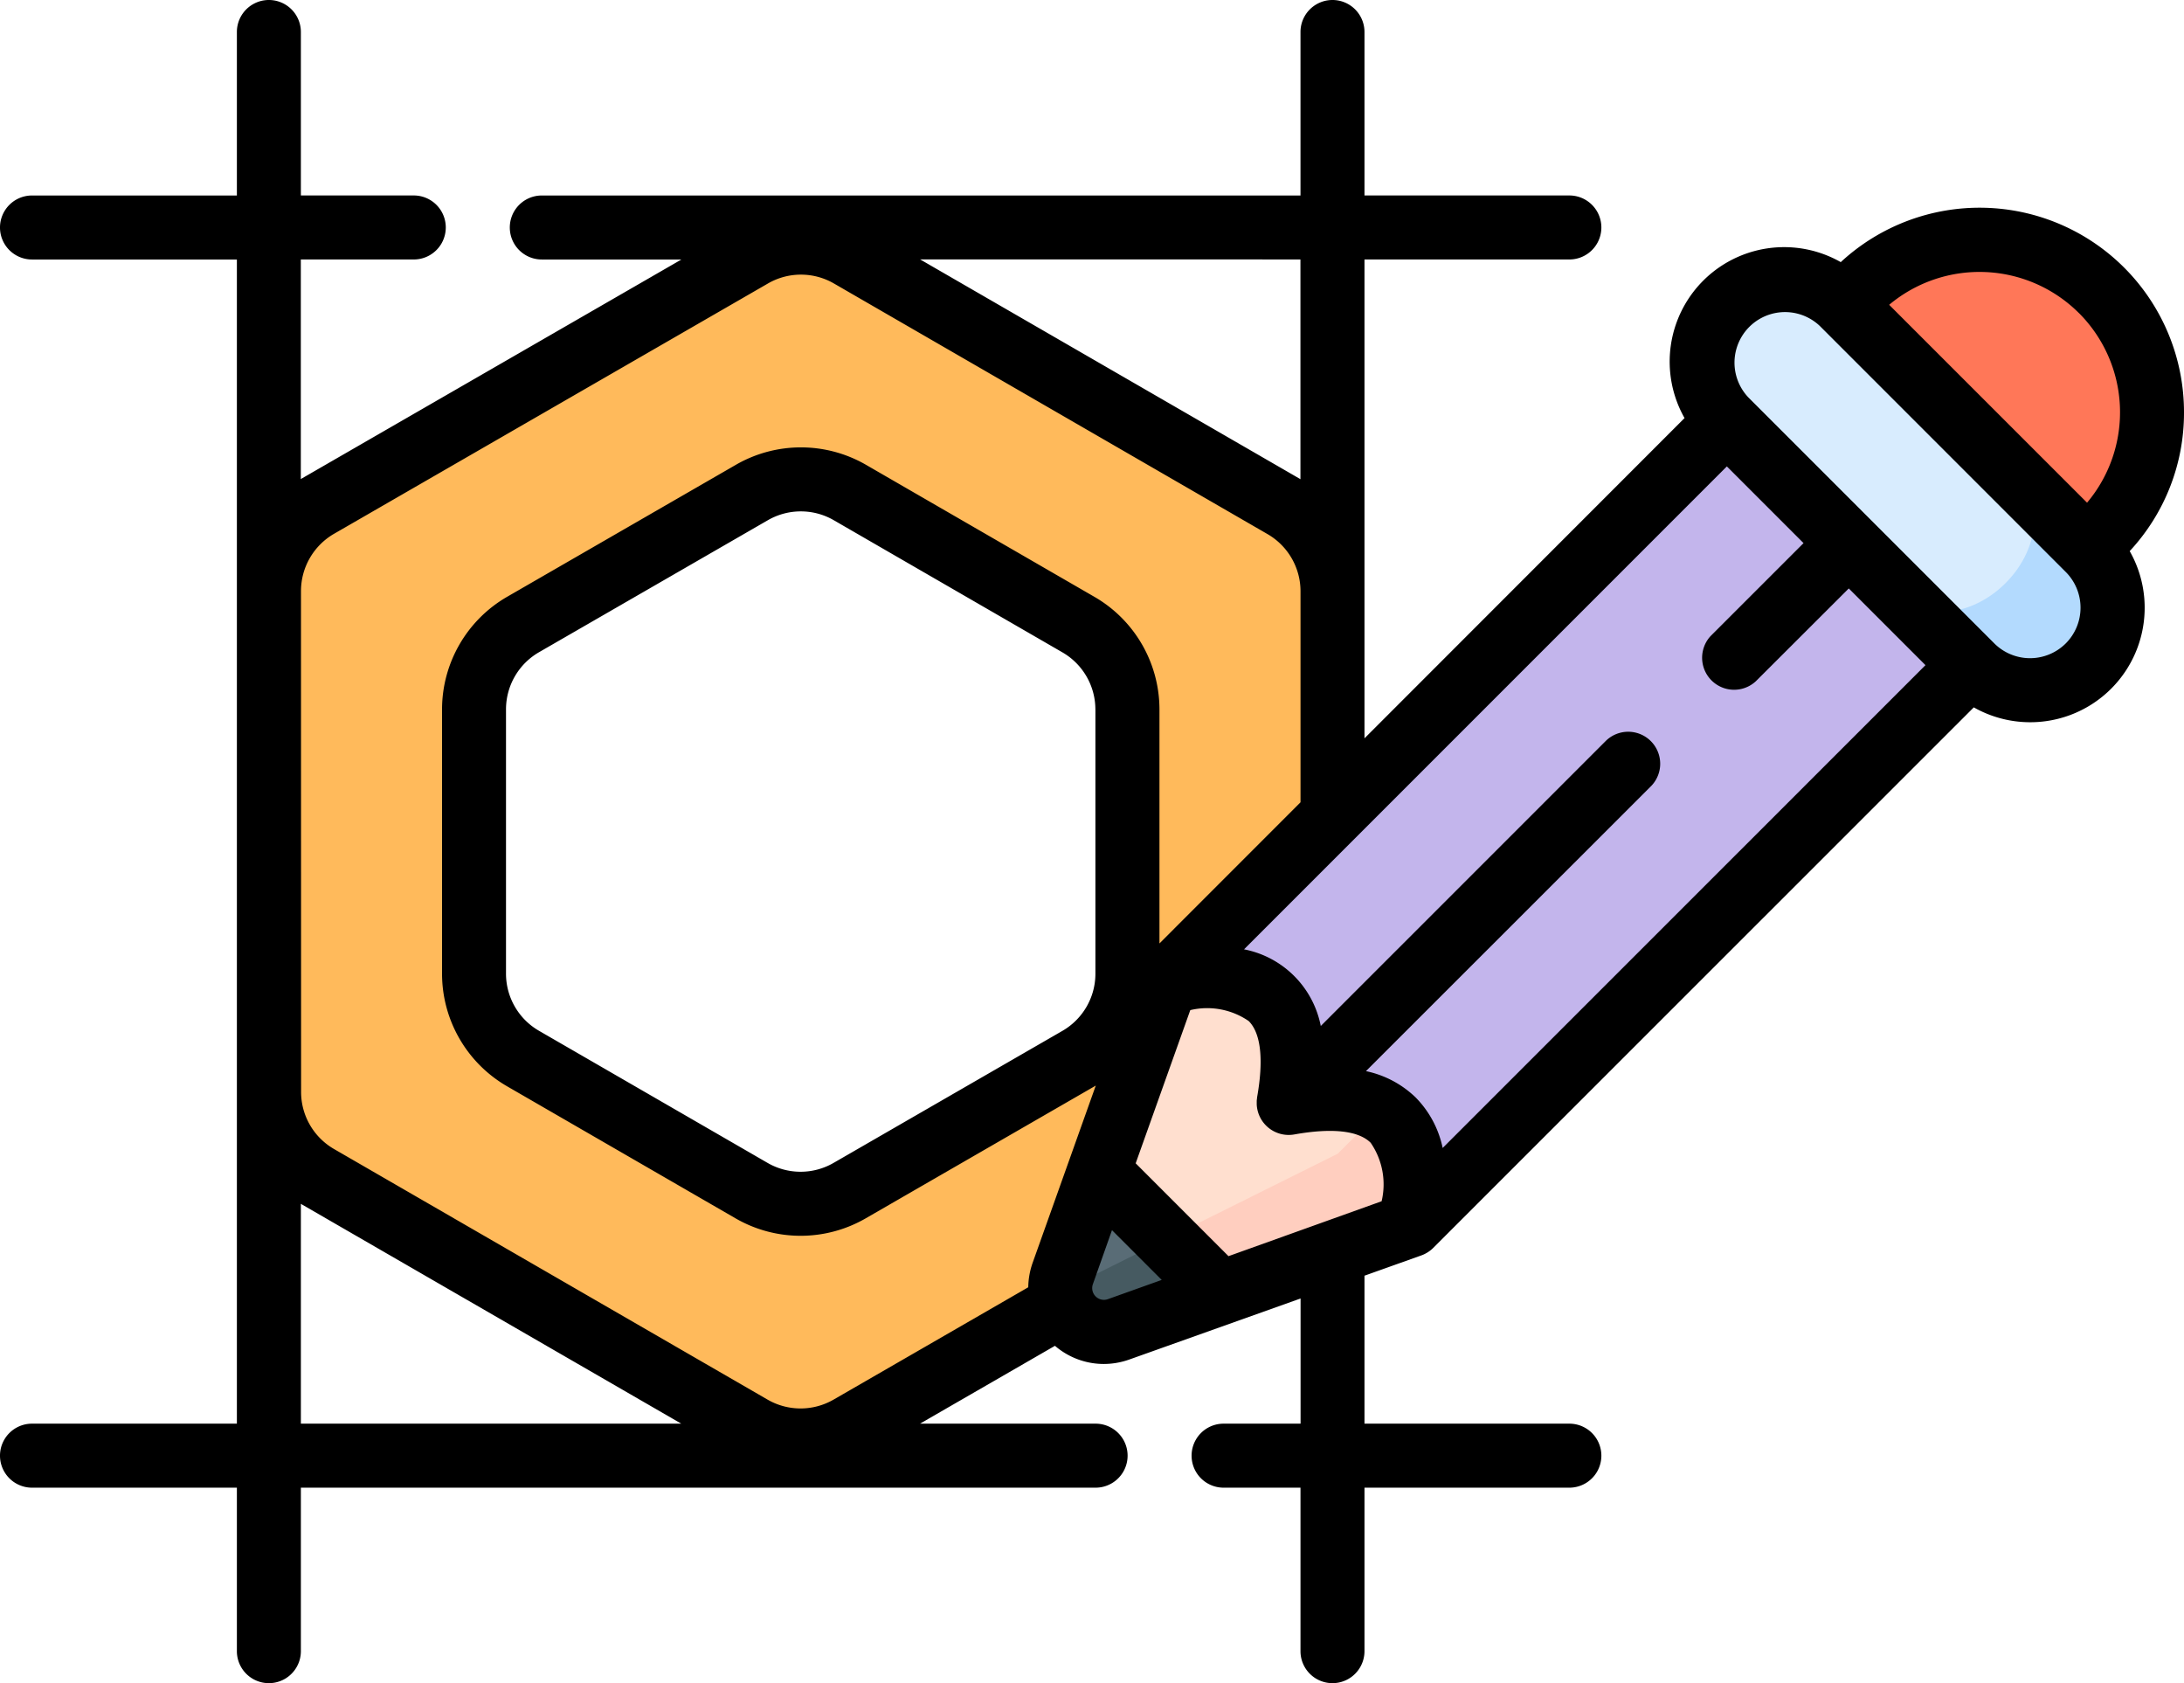 <svg xmlns="http://www.w3.org/2000/svg" width="80" height="61.637" viewBox="0 0 80 61.637">
  <g id="diseno-de-logo-2" transform="translate(0.001 0.001)">
    <path id="Trazado_102560" data-name="Trazado 102560" d="M100.227,125.278,84.336,116.1a3.582,3.582,0,0,0-3.582,0l-15.9,9.17a3.585,3.585,0,0,0-1.8,3.1v18.352a3.579,3.579,0,0,0,1.786,3.1L80.738,159a3.582,3.582,0,0,0,3.582,0l15.9-9.17a3.585,3.585,0,0,0,1.8-3.1V128.381a3.578,3.578,0,0,0-1.786-3.1ZM94.506,142.4a3.583,3.583,0,0,1-1.794,3.1l-8.389,4.839a3.582,3.582,0,0,1-3.582,0l-8.385-4.845a3.58,3.58,0,0,1-1.788-3.1V132.7a3.584,3.584,0,0,1,1.794-3.1l8.389-4.839a3.582,3.582,0,0,1,3.582,0l8.385,4.845a3.58,3.58,0,0,1,1.788,3.1V142.4Z" transform="translate(-53.208 -106.732)" fill="#ffba5b"/>
    <g id="Grupo_54017" data-name="Grupo 54017" transform="translate(38.784 8.782)">
      <path id="Trazado_102562" data-name="Trazado 102562" d="M434.294,116.813a6.316,6.316,0,0,1,0,8.932l-1.876,1.876-8.933-8.932,1.876-1.876A6.317,6.317,0,0,1,434.294,116.813Z" transform="translate(-396.1 -114.963)" fill="#ff7758"/>
      <path id="Trazado_102564" data-name="Trazado 102564" d="M272.947,157.461l-20.515,20.514-3.812,10.7a1.6,1.6,0,0,0,2.046,2.046l10.7-3.812,20.515-20.514Z" transform="translate(-248.476 -150.821)" fill="#ffdfcf"/>
      <path id="Trazado_102565" data-name="Trazado 102565" d="M278.952,197.853l-20.515,20.514-9.688,4.822a1.686,1.686,0,0,1-.53.166,1.6,1.6,0,0,0,2.141,1.444l10.7-3.812,20.515-20.514Z" transform="translate(-248.219 -184.902)" fill="#ffcebf"/>
      <path id="Trazado_102566" data-name="Trazado 102566" d="M273.535,177.974Q278.973,177,278,182.44q5.438-.971,4.466,4.466l20.515-20.514-8.933-8.932Z" transform="translate(-269.579 -150.82)" fill="#c3b5ec"/>
      <path id="Trazado_102568" data-name="Trazado 102568" d="M249.946,333.4l-1.327,3.724a1.6,1.6,0,0,0,2.046,2.046l3.724-1.327Z" transform="translate(-248.475 -299.267)" fill="#596c76"/>
      <path id="Trazado_102569" data-name="Trazado 102569" d="M248.529,351.021a1.558,1.558,0,0,0,2.092,1.453l3.76-1.34-1.966-1.966-3.4,1.695A1.7,1.7,0,0,1,248.529,351.021Z" transform="translate(-248.481 -312.576)" fill="#465a61"/>
      <path id="Trazado_102570" data-name="Trazado 102570" d="M294.773,161.258Z" transform="translate(-265.835 -150.152)" fill="#fdb97e"/>
      <path id="Trazado_102571" data-name="Trazado 102571" d="M413.1,134.1l-9-9a3.022,3.022,0,1,0-4.275,4.274l9,9A3.022,3.022,0,1,0,413.1,134.1Z" transform="translate(-375.387 -122.762)" fill="#d8ecfe"/>
      <path id="Trazado_102572" data-name="Trazado 102572" d="M452.747,173.743l-2.548-2.548c.911.91.692,2.605-.489,3.786s-2.875,1.4-3.786.489l2.548,2.548a3.023,3.023,0,0,0,4.275-4.274Z" transform="translate(-415.033 -162.409)" fill="#b3dafe"/>
    </g>
    <path id="Trazado_102573" data-name="Trazado 102573" d="M80,73.85a7.487,7.487,0,0,0-12.573-5.5,4.193,4.193,0,0,0-5.722,5.711L49.981,85.789V68.253h7.505a1.172,1.172,0,1,0,0-2.344H49.981V59.923a1.172,1.172,0,0,0-2.344,0V65.91H19.846a1.172,1.172,0,1,0,0,2.344H24.96l-13.9,8.016-.041.026V68.253h4.138a1.172,1.172,0,1,0,0-2.344H11.021V59.923a1.172,1.172,0,0,0-2.344,0V65.91H1.172a1.172,1.172,0,1,0,0,2.344H8.677v42.632H1.172a1.172,1.172,0,1,0,0,2.344H8.677v5.987a1.172,1.172,0,0,0,2.344,0v-5.987H40.132a1.172,1.172,0,1,0,0-2.344H33.7l4.943-2.851a2.742,2.742,0,0,0,1.786.665,2.8,2.8,0,0,0,.941-.164l6.27-2.234v4.584H44.82a1.172,1.172,0,1,0,0,2.344h2.817v5.987a1.172,1.172,0,0,0,2.344,0v-5.987h7.505a1.172,1.172,0,1,0,0-2.344H49.981v-5.419l2.085-.743h0a1.184,1.184,0,0,0,.111-.047l.025-.013q.04-.02.078-.043l.033-.021c.024-.016.047-.032.069-.049l.027-.02c.03-.025.059-.05.087-.078l0,0L72.3,84.655a4.193,4.193,0,0,0,5.711-5.722A7.429,7.429,0,0,0,80,73.85Zm-3.851-3.638a5.141,5.141,0,0,1,.3,6.948L69.2,69.913a5.153,5.153,0,0,1,6.948.3ZM45,104.752l-3.4-3.4,2-5.61a2.686,2.686,0,0,1,2.14.4c.448.447.553,1.416.306,2.8,0,.007,0,.013,0,.02-.005.034-.01.069-.012.1,0,.014,0,.028,0,.042,0,.03,0,.061,0,.091a1.172,1.172,0,0,0,1.375,1.1c1.385-.247,2.354-.141,2.8.306a2.685,2.685,0,0,1,.4,2.14Zm6.868-5.8a3.714,3.714,0,0,0-1.833-.976L60.489,87.529a1.172,1.172,0,0,0-1.657-1.657L48.38,96.323a3.553,3.553,0,0,0-2.811-2.807L63.255,75.831l2.809,2.809-3.407,3.406A1.172,1.172,0,0,0,64.315,83.7L67.721,80.3l2.809,2.809L52.845,100.79a3.712,3.712,0,0,0-.974-1.834Zm-4.233-30.7V76.3l-.032-.02-13.9-8.03ZM11.025,80.387A2.425,2.425,0,0,1,12.234,78.3l15.9-9.17a2.415,2.415,0,0,1,2.409,0l15.89,9.182A2.42,2.42,0,0,1,47.638,80.4v7.731L42.471,93.3V84.732A4.766,4.766,0,0,0,40.1,80.614l-8.385-4.845a4.767,4.767,0,0,0-4.754,0l-8.389,4.839a4.768,4.768,0,0,0-2.38,4.116v9.684a4.766,4.766,0,0,0,2.373,4.118l8.385,4.845a4.767,4.767,0,0,0,4.754,0l8.389-4.839.046-.028-2.312,6.487a2.8,2.8,0,0,0-.162.9l-7.134,4.116a2.419,2.419,0,0,1-2.412,0l-15.89-9.182a2.414,2.414,0,0,1-1.2-2.089Zm29.1,4.345v9.684A2.417,2.417,0,0,1,38.919,96.5l-8.389,4.839a2.417,2.417,0,0,1-2.41,0l-8.385-4.845a2.416,2.416,0,0,1-1.2-2.088V84.723a2.417,2.417,0,0,1,1.208-2.087L28.129,77.8a2.417,2.417,0,0,1,2.41,0l8.385,4.845a2.417,2.417,0,0,1,1.2,2.088ZM11.021,110.885v-8.05l.032.02,13.9,8.03H11.021Zm29.56-4.558a.43.43,0,0,1-.549-.549l.7-1.978,1.822,1.822ZM75.669,82.313a1.853,1.853,0,0,1-2.617,0l-.036-.036-8.933-8.932-.036-.036a1.851,1.851,0,0,1,2.617-2.617l9,9A1.852,1.852,0,0,1,75.669,82.313Z" transform="translate(-0.001 -58.752)"/>
  </g>
</svg>
